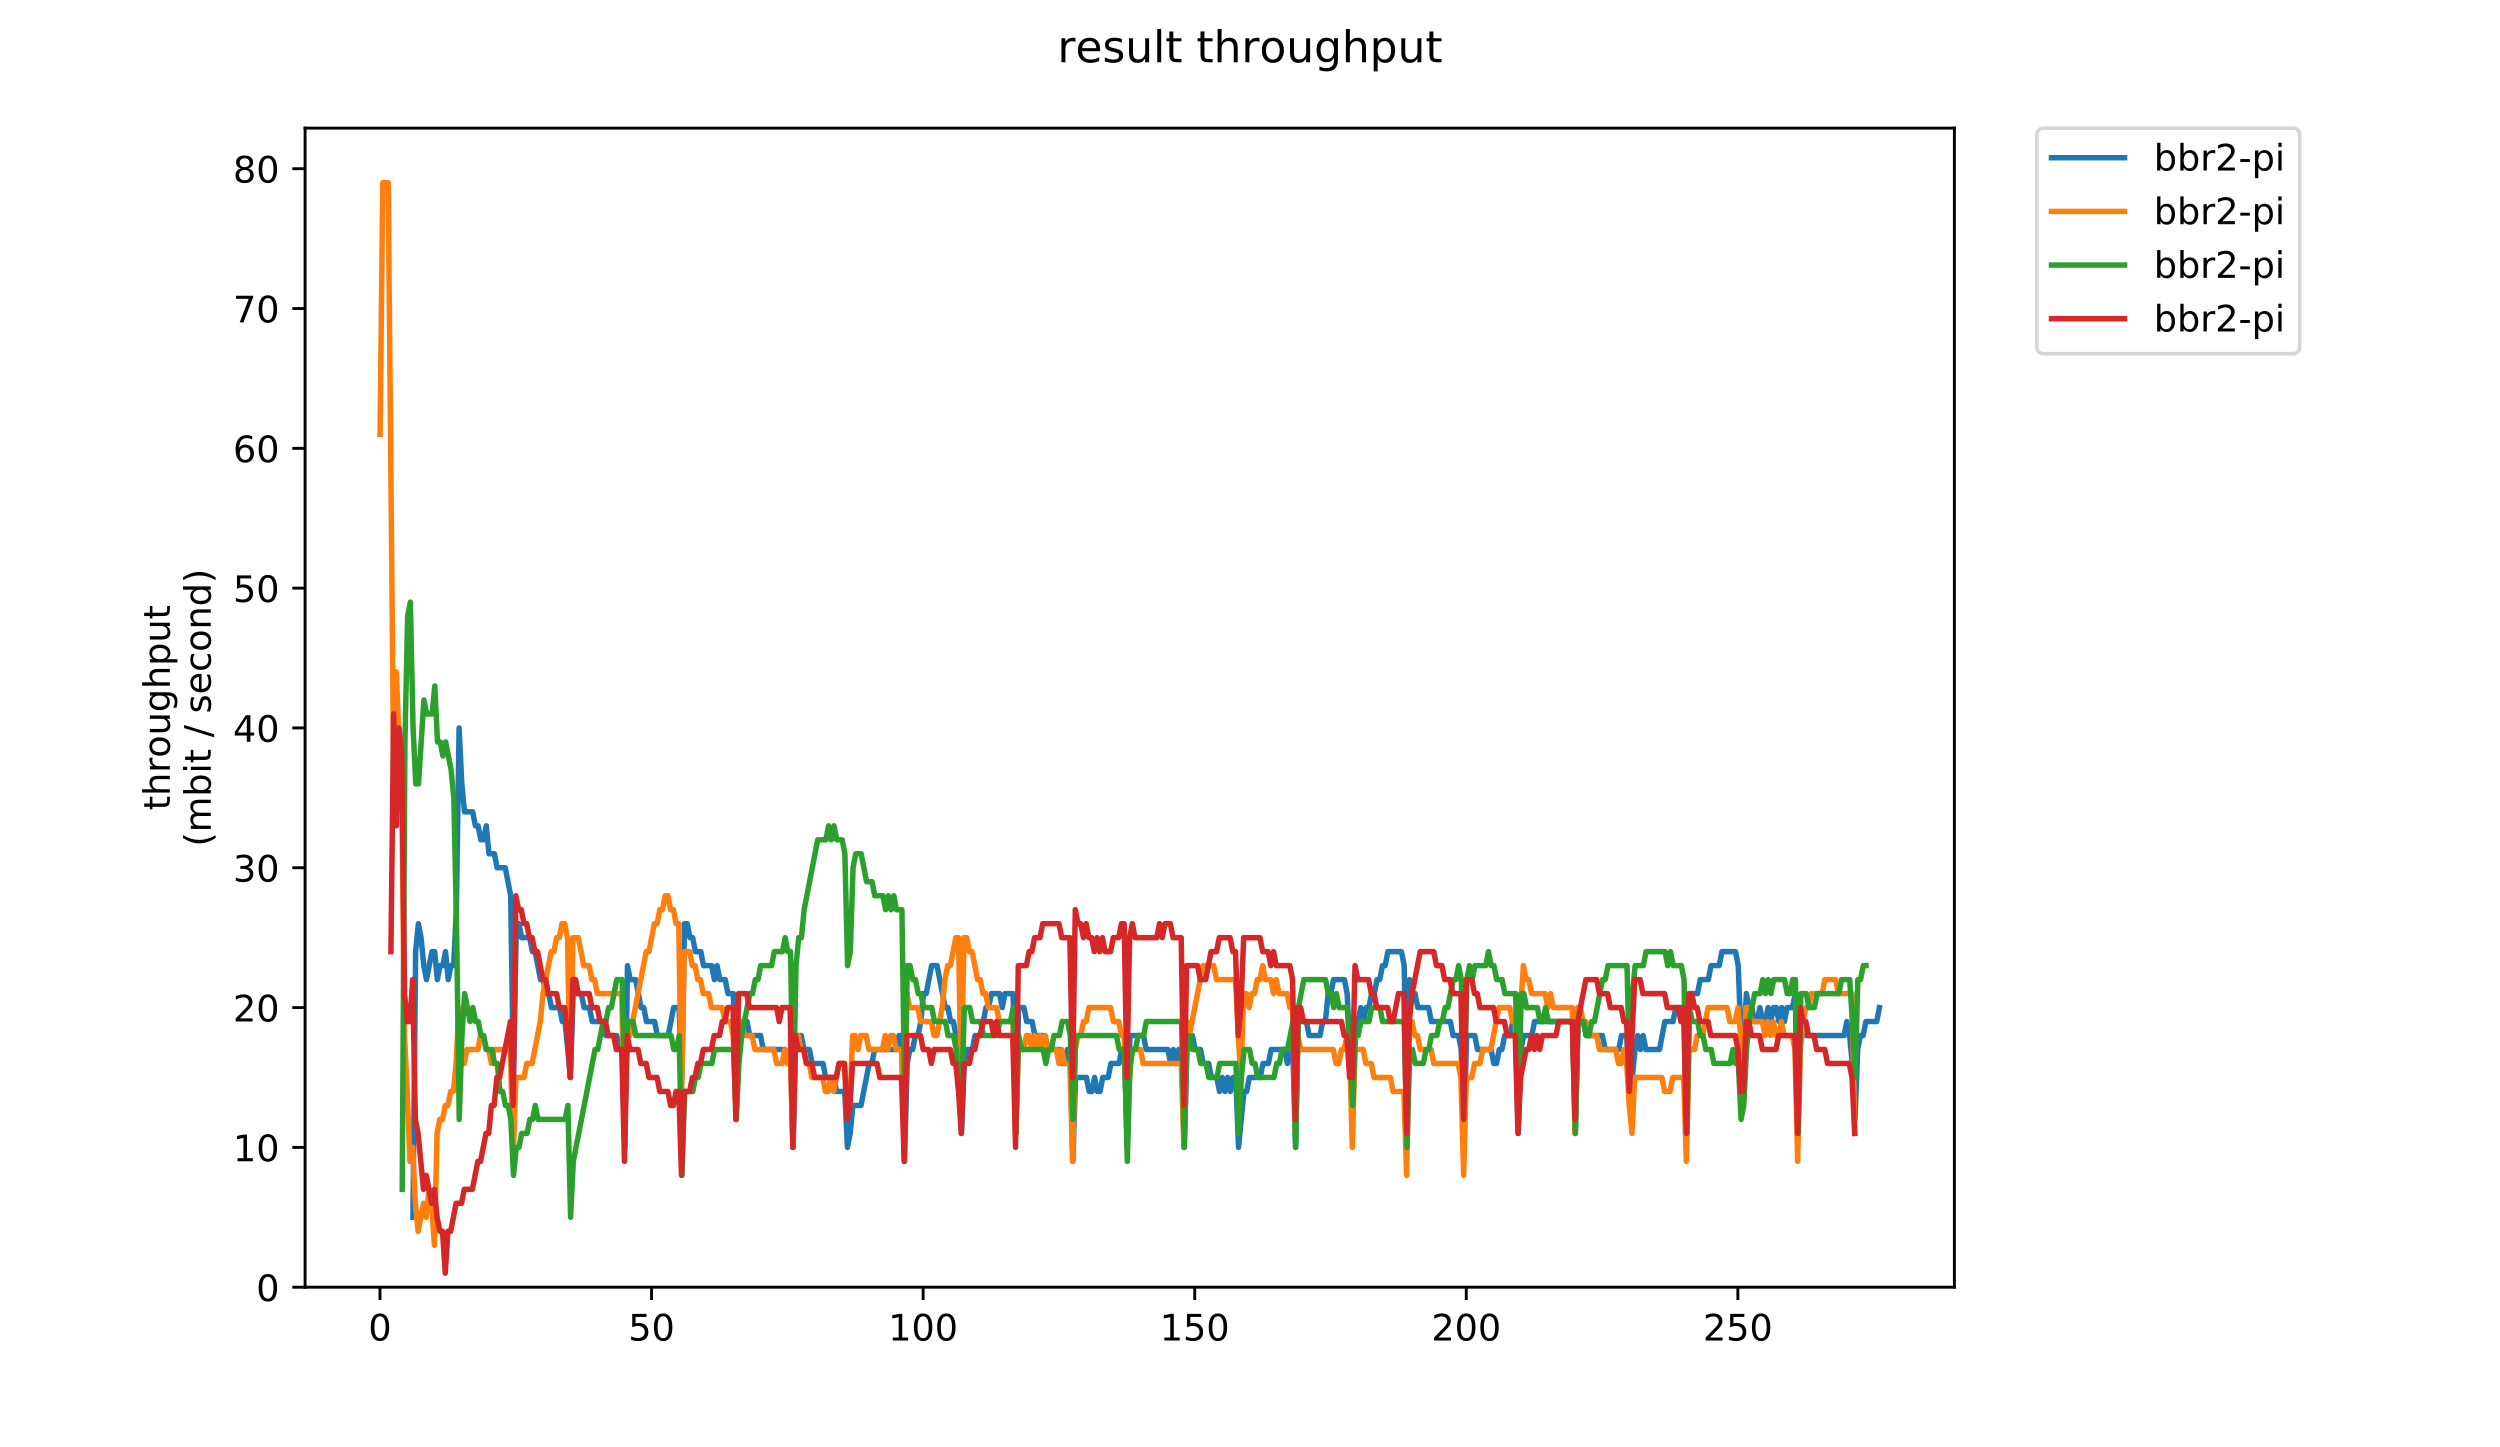 <?xml version="1.0" encoding="utf-8" standalone="no"?>
<!DOCTYPE svg PUBLIC "-//W3C//DTD SVG 1.1//EN"
  "http://www.w3.org/Graphics/SVG/1.1/DTD/svg11.dtd">
<!-- Created with matplotlib (https://matplotlib.org/) -->
<svg height="396pt" version="1.1" viewBox="0 0 684 396" width="684pt" xmlns="http://www.w3.org/2000/svg" xmlns:xlink="http://www.w3.org/1999/xlink">
 <defs>
  <style type="text/css">
*{stroke-linecap:butt;stroke-linejoin:round;}
  </style>
 </defs>
 <g id="figure_1">
  <g id="patch_1">
   <path d="M 0 396 
L 684 396 
L 684 0 
L 0 0 
z
" style="fill:#ffffff;"/>
  </g>
  <g id="axes_1">
   <g id="patch_2">
    <path d="M 83.472 352.174 
L 534.722 352.174 
L 534.722 35.062 
L 83.472 35.062 
z
" style="fill:#ffffff;"/>
   </g>
   <g id="matplotlib.axis_1">
    <g id="xtick_1">
     <g id="line2d_1">
      <defs>
       <path d="M 0 0 
L 0 3.5 
" id="m011875a8f8" style="stroke:#000000;stroke-width:0.8;"/>
      </defs>
      <g>
       <use style="stroke:#000000;stroke-width:0.8;" x="103.963" xlink:href="#m011875a8f8" y="352.174"/>
      </g>
     </g>
     <g id="text_1">
      <!-- 0 -->
      <defs>
       <path d="M 31.781 66.406 
Q 24.172 66.406 20.328 58.906 
Q 16.5 51.422 16.5 36.375 
Q 16.5 21.391 20.328 13.891 
Q 24.172 6.391 31.781 6.391 
Q 39.453 6.391 43.281 13.891 
Q 47.125 21.391 47.125 36.375 
Q 47.125 51.422 43.281 58.906 
Q 39.453 66.406 31.781 66.406 
z
M 31.781 74.219 
Q 44.047 74.219 50.516 64.516 
Q 56.984 54.828 56.984 36.375 
Q 56.984 17.969 50.516 8.266 
Q 44.047 -1.422 31.781 -1.422 
Q 19.531 -1.422 13.062 8.266 
Q 6.594 17.969 6.594 36.375 
Q 6.594 54.828 13.062 64.516 
Q 19.531 74.219 31.781 74.219 
z
" id="DejaVuSans-48"/>
      </defs>
      <g transform="translate(100.782 366.773)scale(0.1 -0.1)">
       <use xlink:href="#DejaVuSans-48"/>
      </g>
     </g>
    </g>
    <g id="xtick_2">
     <g id="line2d_2">
      <g>
       <use style="stroke:#000000;stroke-width:0.8;" x="178.266" xlink:href="#m011875a8f8" y="352.174"/>
      </g>
     </g>
     <g id="text_2">
      <!-- 50 -->
      <defs>
       <path d="M 10.797 72.906 
L 49.516 72.906 
L 49.516 64.594 
L 19.828 64.594 
L 19.828 46.734 
Q 21.969 47.469 24.109 47.828 
Q 26.266 48.188 28.422 48.188 
Q 40.625 48.188 47.75 41.5 
Q 54.891 34.812 54.891 23.391 
Q 54.891 11.625 47.562 5.094 
Q 40.234 -1.422 26.906 -1.422 
Q 22.312 -1.422 17.547 -0.641 
Q 12.797 0.141 7.719 1.703 
L 7.719 11.625 
Q 12.109 9.234 16.797 8.062 
Q 21.484 6.891 26.703 6.891 
Q 35.156 6.891 40.078 11.328 
Q 45.016 15.766 45.016 23.391 
Q 45.016 31 40.078 35.438 
Q 35.156 39.891 26.703 39.891 
Q 22.75 39.891 18.812 39.016 
Q 14.891 38.141 10.797 36.281 
z
" id="DejaVuSans-53"/>
      </defs>
      <g transform="translate(171.903 366.773)scale(0.1 -0.1)">
       <use xlink:href="#DejaVuSans-53"/>
       <use x="63.623" xlink:href="#DejaVuSans-48"/>
      </g>
     </g>
    </g>
    <g id="xtick_3">
     <g id="line2d_3">
      <g>
       <use style="stroke:#000000;stroke-width:0.8;" x="252.569" xlink:href="#m011875a8f8" y="352.174"/>
      </g>
     </g>
     <g id="text_3">
      <!-- 100 -->
      <defs>
       <path d="M 12.406 8.297 
L 28.516 8.297 
L 28.516 63.922 
L 10.984 60.406 
L 10.984 69.391 
L 28.422 72.906 
L 38.281 72.906 
L 38.281 8.297 
L 54.391 8.297 
L 54.391 0 
L 12.406 0 
z
" id="DejaVuSans-49"/>
      </defs>
      <g transform="translate(243.025 366.773)scale(0.1 -0.1)">
       <use xlink:href="#DejaVuSans-49"/>
       <use x="63.623" xlink:href="#DejaVuSans-48"/>
       <use x="127.246" xlink:href="#DejaVuSans-48"/>
      </g>
     </g>
    </g>
    <g id="xtick_4">
     <g id="line2d_4">
      <g>
       <use style="stroke:#000000;stroke-width:0.8;" x="326.871" xlink:href="#m011875a8f8" y="352.174"/>
      </g>
     </g>
     <g id="text_4">
      <!-- 150 -->
      <g transform="translate(317.328 366.773)scale(0.1 -0.1)">
       <use xlink:href="#DejaVuSans-49"/>
       <use x="63.623" xlink:href="#DejaVuSans-53"/>
       <use x="127.246" xlink:href="#DejaVuSans-48"/>
      </g>
     </g>
    </g>
    <g id="xtick_5">
     <g id="line2d_5">
      <g>
       <use style="stroke:#000000;stroke-width:0.8;" x="401.174" xlink:href="#m011875a8f8" y="352.174"/>
      </g>
     </g>
     <g id="text_5">
      <!-- 200 -->
      <defs>
       <path d="M 19.188 8.297 
L 53.609 8.297 
L 53.609 0 
L 7.328 0 
L 7.328 8.297 
Q 12.938 14.109 22.625 23.891 
Q 32.328 33.688 34.812 36.531 
Q 39.547 41.844 41.422 45.531 
Q 43.312 49.219 43.312 52.781 
Q 43.312 58.594 39.234 62.25 
Q 35.156 65.922 28.609 65.922 
Q 23.969 65.922 18.812 64.312 
Q 13.672 62.703 7.812 59.422 
L 7.812 69.391 
Q 13.766 71.781 18.938 73 
Q 24.125 74.219 28.422 74.219 
Q 39.75 74.219 46.484 68.547 
Q 53.219 62.891 53.219 53.422 
Q 53.219 48.922 51.531 44.891 
Q 49.859 40.875 45.406 35.406 
Q 44.188 33.984 37.641 27.219 
Q 31.109 20.453 19.188 8.297 
z
" id="DejaVuSans-50"/>
      </defs>
      <g transform="translate(391.63 366.773)scale(0.1 -0.1)">
       <use xlink:href="#DejaVuSans-50"/>
       <use x="63.623" xlink:href="#DejaVuSans-48"/>
       <use x="127.246" xlink:href="#DejaVuSans-48"/>
      </g>
     </g>
    </g>
    <g id="xtick_6">
     <g id="line2d_6">
      <g>
       <use style="stroke:#000000;stroke-width:0.8;" x="475.477" xlink:href="#m011875a8f8" y="352.174"/>
      </g>
     </g>
     <g id="text_6">
      <!-- 250 -->
      <g transform="translate(465.933 366.773)scale(0.1 -0.1)">
       <use xlink:href="#DejaVuSans-50"/>
       <use x="63.623" xlink:href="#DejaVuSans-53"/>
       <use x="127.246" xlink:href="#DejaVuSans-48"/>
      </g>
     </g>
    </g>
   </g>
   <g id="matplotlib.axis_2">
    <g id="ytick_1">
     <g id="line2d_7">
      <defs>
       <path d="M 0 0 
L -3.5 0 
" id="m133f4f9992" style="stroke:#000000;stroke-width:0.8;"/>
      </defs>
      <g>
       <use style="stroke:#000000;stroke-width:0.8;" x="83.472" xlink:href="#m133f4f9992" y="352.174"/>
      </g>
     </g>
     <g id="text_7">
      <!-- 0 -->
      <g transform="translate(70.11 355.973)scale(0.1 -0.1)">
       <use xlink:href="#DejaVuSans-48"/>
      </g>
     </g>
    </g>
    <g id="ytick_2">
     <g id="line2d_8">
      <g>
       <use style="stroke:#000000;stroke-width:0.8;" x="83.472" xlink:href="#m133f4f9992" y="313.922"/>
      </g>
     </g>
     <g id="text_8">
      <!-- 10 -->
      <g transform="translate(63.747 317.721)scale(0.1 -0.1)">
       <use xlink:href="#DejaVuSans-49"/>
       <use x="63.623" xlink:href="#DejaVuSans-48"/>
      </g>
     </g>
    </g>
    <g id="ytick_3">
     <g id="line2d_9">
      <g>
       <use style="stroke:#000000;stroke-width:0.8;" x="83.472" xlink:href="#m133f4f9992" y="275.67"/>
      </g>
     </g>
     <g id="text_9">
      <!-- 20 -->
      <g transform="translate(63.747 279.469)scale(0.1 -0.1)">
       <use xlink:href="#DejaVuSans-50"/>
       <use x="63.623" xlink:href="#DejaVuSans-48"/>
      </g>
     </g>
    </g>
    <g id="ytick_4">
     <g id="line2d_10">
      <g>
       <use style="stroke:#000000;stroke-width:0.8;" x="83.472" xlink:href="#m133f4f9992" y="237.417"/>
      </g>
     </g>
     <g id="text_10">
      <!-- 30 -->
      <defs>
       <path d="M 40.578 39.312 
Q 47.656 37.797 51.625 33 
Q 55.609 28.219 55.609 21.188 
Q 55.609 10.406 48.188 4.484 
Q 40.766 -1.422 27.094 -1.422 
Q 22.516 -1.422 17.656 -0.516 
Q 12.797 0.391 7.625 2.203 
L 7.625 11.719 
Q 11.719 9.328 16.594 8.109 
Q 21.484 6.891 26.812 6.891 
Q 36.078 6.891 40.938 10.547 
Q 45.797 14.203 45.797 21.188 
Q 45.797 27.641 41.281 31.266 
Q 36.766 34.906 28.719 34.906 
L 20.219 34.906 
L 20.219 43.016 
L 29.109 43.016 
Q 36.375 43.016 40.234 45.922 
Q 44.094 48.828 44.094 54.297 
Q 44.094 59.906 40.109 62.906 
Q 36.141 65.922 28.719 65.922 
Q 24.656 65.922 20.016 65.031 
Q 15.375 64.156 9.812 62.312 
L 9.812 71.094 
Q 15.438 72.656 20.344 73.438 
Q 25.25 74.219 29.594 74.219 
Q 40.828 74.219 47.359 69.109 
Q 53.906 64.016 53.906 55.328 
Q 53.906 49.266 50.438 45.094 
Q 46.969 40.922 40.578 39.312 
z
" id="DejaVuSans-51"/>
      </defs>
      <g transform="translate(63.747 241.216)scale(0.1 -0.1)">
       <use xlink:href="#DejaVuSans-51"/>
       <use x="63.623" xlink:href="#DejaVuSans-48"/>
      </g>
     </g>
    </g>
    <g id="ytick_5">
     <g id="line2d_11">
      <g>
       <use style="stroke:#000000;stroke-width:0.8;" x="83.472" xlink:href="#m133f4f9992" y="199.165"/>
      </g>
     </g>
     <g id="text_11">
      <!-- 40 -->
      <defs>
       <path d="M 37.797 64.312 
L 12.891 25.391 
L 37.797 25.391 
z
M 35.203 72.906 
L 47.609 72.906 
L 47.609 25.391 
L 58.016 25.391 
L 58.016 17.188 
L 47.609 17.188 
L 47.609 0 
L 37.797 0 
L 37.797 17.188 
L 4.891 17.188 
L 4.891 26.703 
z
" id="DejaVuSans-52"/>
      </defs>
      <g transform="translate(63.747 202.964)scale(0.1 -0.1)">
       <use xlink:href="#DejaVuSans-52"/>
       <use x="63.623" xlink:href="#DejaVuSans-48"/>
      </g>
     </g>
    </g>
    <g id="ytick_6">
     <g id="line2d_12">
      <g>
       <use style="stroke:#000000;stroke-width:0.8;" x="83.472" xlink:href="#m133f4f9992" y="160.913"/>
      </g>
     </g>
     <g id="text_12">
      <!-- 50 -->
      <g transform="translate(63.747 164.712)scale(0.1 -0.1)">
       <use xlink:href="#DejaVuSans-53"/>
       <use x="63.623" xlink:href="#DejaVuSans-48"/>
      </g>
     </g>
    </g>
    <g id="ytick_7">
     <g id="line2d_13">
      <g>
       <use style="stroke:#000000;stroke-width:0.8;" x="83.472" xlink:href="#m133f4f9992" y="122.66"/>
      </g>
     </g>
     <g id="text_13">
      <!-- 60 -->
      <defs>
       <path d="M 33.016 40.375 
Q 26.375 40.375 22.484 35.828 
Q 18.609 31.297 18.609 23.391 
Q 18.609 15.531 22.484 10.953 
Q 26.375 6.391 33.016 6.391 
Q 39.656 6.391 43.531 10.953 
Q 47.406 15.531 47.406 23.391 
Q 47.406 31.297 43.531 35.828 
Q 39.656 40.375 33.016 40.375 
z
M 52.594 71.297 
L 52.594 62.312 
Q 48.875 64.062 45.094 64.984 
Q 41.312 65.922 37.594 65.922 
Q 27.828 65.922 22.672 59.328 
Q 17.531 52.734 16.797 39.406 
Q 19.672 43.656 24.016 45.922 
Q 28.375 48.188 33.594 48.188 
Q 44.578 48.188 50.953 41.516 
Q 57.328 34.859 57.328 23.391 
Q 57.328 12.156 50.688 5.359 
Q 44.047 -1.422 33.016 -1.422 
Q 20.359 -1.422 13.672 8.266 
Q 6.984 17.969 6.984 36.375 
Q 6.984 53.656 15.188 63.938 
Q 23.391 74.219 37.203 74.219 
Q 40.922 74.219 44.703 73.484 
Q 48.484 72.75 52.594 71.297 
z
" id="DejaVuSans-54"/>
      </defs>
      <g transform="translate(63.747 126.46)scale(0.1 -0.1)">
       <use xlink:href="#DejaVuSans-54"/>
       <use x="63.623" xlink:href="#DejaVuSans-48"/>
      </g>
     </g>
    </g>
    <g id="ytick_8">
     <g id="line2d_14">
      <g>
       <use style="stroke:#000000;stroke-width:0.8;" x="83.472" xlink:href="#m133f4f9992" y="84.408"/>
      </g>
     </g>
     <g id="text_14">
      <!-- 70 -->
      <defs>
       <path d="M 8.203 72.906 
L 55.078 72.906 
L 55.078 68.703 
L 28.609 0 
L 18.312 0 
L 43.219 64.594 
L 8.203 64.594 
z
" id="DejaVuSans-55"/>
      </defs>
      <g transform="translate(63.747 88.207)scale(0.1 -0.1)">
       <use xlink:href="#DejaVuSans-55"/>
       <use x="63.623" xlink:href="#DejaVuSans-48"/>
      </g>
     </g>
    </g>
    <g id="ytick_9">
     <g id="line2d_15">
      <g>
       <use style="stroke:#000000;stroke-width:0.8;" x="83.472" xlink:href="#m133f4f9992" y="46.156"/>
      </g>
     </g>
     <g id="text_15">
      <!-- 80 -->
      <defs>
       <path d="M 31.781 34.625 
Q 24.75 34.625 20.719 30.859 
Q 16.703 27.094 16.703 20.516 
Q 16.703 13.922 20.719 10.156 
Q 24.75 6.391 31.781 6.391 
Q 38.812 6.391 42.859 10.172 
Q 46.922 13.969 46.922 20.516 
Q 46.922 27.094 42.891 30.859 
Q 38.875 34.625 31.781 34.625 
z
M 21.922 38.812 
Q 15.578 40.375 12.031 44.719 
Q 8.5 49.078 8.5 55.328 
Q 8.5 64.062 14.719 69.141 
Q 20.953 74.219 31.781 74.219 
Q 42.672 74.219 48.875 69.141 
Q 55.078 64.062 55.078 55.328 
Q 55.078 49.078 51.531 44.719 
Q 48 40.375 41.703 38.812 
Q 48.828 37.156 52.797 32.312 
Q 56.781 27.484 56.781 20.516 
Q 56.781 9.906 50.312 4.234 
Q 43.844 -1.422 31.781 -1.422 
Q 19.734 -1.422 13.25 4.234 
Q 6.781 9.906 6.781 20.516 
Q 6.781 27.484 10.781 32.312 
Q 14.797 37.156 21.922 38.812 
z
M 18.312 54.391 
Q 18.312 48.734 21.844 45.562 
Q 25.391 42.391 31.781 42.391 
Q 38.141 42.391 41.719 45.562 
Q 45.312 48.734 45.312 54.391 
Q 45.312 60.062 41.719 63.234 
Q 38.141 66.406 31.781 66.406 
Q 25.391 66.406 21.844 63.234 
Q 18.312 60.062 18.312 54.391 
z
" id="DejaVuSans-56"/>
      </defs>
      <g transform="translate(63.747 49.955)scale(0.1 -0.1)">
       <use xlink:href="#DejaVuSans-56"/>
       <use x="63.623" xlink:href="#DejaVuSans-48"/>
      </g>
     </g>
    </g>
    <g id="text_16">
     <!-- throughput -->
     <defs>
      <path d="M 18.312 70.219 
L 18.312 54.688 
L 36.812 54.688 
L 36.812 47.703 
L 18.312 47.703 
L 18.312 18.016 
Q 18.312 11.328 20.141 9.422 
Q 21.969 7.516 27.594 7.516 
L 36.812 7.516 
L 36.812 0 
L 27.594 0 
Q 17.188 0 13.234 3.875 
Q 9.281 7.766 9.281 18.016 
L 9.281 47.703 
L 2.688 47.703 
L 2.688 54.688 
L 9.281 54.688 
L 9.281 70.219 
z
" id="DejaVuSans-116"/>
      <path d="M 54.891 33.016 
L 54.891 0 
L 45.906 0 
L 45.906 32.719 
Q 45.906 40.484 42.875 44.328 
Q 39.844 48.188 33.797 48.188 
Q 26.516 48.188 22.312 43.547 
Q 18.109 38.922 18.109 30.906 
L 18.109 0 
L 9.078 0 
L 9.078 75.984 
L 18.109 75.984 
L 18.109 46.188 
Q 21.344 51.125 25.703 53.562 
Q 30.078 56 35.797 56 
Q 45.219 56 50.047 50.172 
Q 54.891 44.344 54.891 33.016 
z
" id="DejaVuSans-104"/>
      <path d="M 41.109 46.297 
Q 39.594 47.172 37.812 47.578 
Q 36.031 48 33.891 48 
Q 26.266 48 22.188 43.047 
Q 18.109 38.094 18.109 28.812 
L 18.109 0 
L 9.078 0 
L 9.078 54.688 
L 18.109 54.688 
L 18.109 46.188 
Q 20.953 51.172 25.484 53.578 
Q 30.031 56 36.531 56 
Q 37.453 56 38.578 55.875 
Q 39.703 55.766 41.062 55.516 
z
" id="DejaVuSans-114"/>
      <path d="M 30.609 48.391 
Q 23.391 48.391 19.188 42.75 
Q 14.984 37.109 14.984 27.297 
Q 14.984 17.484 19.156 11.844 
Q 23.344 6.203 30.609 6.203 
Q 37.797 6.203 41.984 11.859 
Q 46.188 17.531 46.188 27.297 
Q 46.188 37.016 41.984 42.703 
Q 37.797 48.391 30.609 48.391 
z
M 30.609 56 
Q 42.328 56 49.016 48.375 
Q 55.719 40.766 55.719 27.297 
Q 55.719 13.875 49.016 6.219 
Q 42.328 -1.422 30.609 -1.422 
Q 18.844 -1.422 12.172 6.219 
Q 5.516 13.875 5.516 27.297 
Q 5.516 40.766 12.172 48.375 
Q 18.844 56 30.609 56 
z
" id="DejaVuSans-111"/>
      <path d="M 8.5 21.578 
L 8.5 54.688 
L 17.484 54.688 
L 17.484 21.922 
Q 17.484 14.156 20.5 10.266 
Q 23.531 6.391 29.594 6.391 
Q 36.859 6.391 41.078 11.031 
Q 45.312 15.672 45.312 23.688 
L 45.312 54.688 
L 54.297 54.688 
L 54.297 0 
L 45.312 0 
L 45.312 8.406 
Q 42.047 3.422 37.719 1 
Q 33.406 -1.422 27.688 -1.422 
Q 18.266 -1.422 13.375 4.438 
Q 8.5 10.297 8.5 21.578 
z
M 31.109 56 
z
" id="DejaVuSans-117"/>
      <path d="M 45.406 27.984 
Q 45.406 37.75 41.375 43.109 
Q 37.359 48.484 30.078 48.484 
Q 22.859 48.484 18.828 43.109 
Q 14.797 37.75 14.797 27.984 
Q 14.797 18.266 18.828 12.891 
Q 22.859 7.516 30.078 7.516 
Q 37.359 7.516 41.375 12.891 
Q 45.406 18.266 45.406 27.984 
z
M 54.391 6.781 
Q 54.391 -7.172 48.188 -13.984 
Q 42 -20.797 29.203 -20.797 
Q 24.469 -20.797 20.266 -20.094 
Q 16.062 -19.391 12.109 -17.922 
L 12.109 -9.188 
Q 16.062 -11.328 19.922 -12.344 
Q 23.781 -13.375 27.781 -13.375 
Q 36.625 -13.375 41.016 -8.766 
Q 45.406 -4.156 45.406 5.172 
L 45.406 9.625 
Q 42.625 4.781 38.281 2.391 
Q 33.938 0 27.875 0 
Q 17.828 0 11.672 7.656 
Q 5.516 15.328 5.516 27.984 
Q 5.516 40.672 11.672 48.328 
Q 17.828 56 27.875 56 
Q 33.938 56 38.281 53.609 
Q 42.625 51.219 45.406 46.391 
L 45.406 54.688 
L 54.391 54.688 
z
" id="DejaVuSans-103"/>
      <path d="M 18.109 8.203 
L 18.109 -20.797 
L 9.078 -20.797 
L 9.078 54.688 
L 18.109 54.688 
L 18.109 46.391 
Q 20.953 51.266 25.266 53.625 
Q 29.594 56 35.594 56 
Q 45.562 56 51.781 48.094 
Q 58.016 40.188 58.016 27.297 
Q 58.016 14.406 51.781 6.484 
Q 45.562 -1.422 35.594 -1.422 
Q 29.594 -1.422 25.266 0.953 
Q 20.953 3.328 18.109 8.203 
z
M 48.688 27.297 
Q 48.688 37.203 44.609 42.844 
Q 40.531 48.484 33.406 48.484 
Q 26.266 48.484 22.188 42.844 
Q 18.109 37.203 18.109 27.297 
Q 18.109 17.391 22.188 11.75 
Q 26.266 6.109 33.406 6.109 
Q 40.531 6.109 44.609 11.75 
Q 48.688 17.391 48.688 27.297 
z
" id="DejaVuSans-112"/>
     </defs>
     <g transform="translate(46.47 221.675)rotate(-90)scale(0.1 -0.1)">
      <use xlink:href="#DejaVuSans-116"/>
      <use x="39.209" xlink:href="#DejaVuSans-104"/>
      <use x="102.588" xlink:href="#DejaVuSans-114"/>
      <use x="143.67" xlink:href="#DejaVuSans-111"/>
      <use x="204.852" xlink:href="#DejaVuSans-117"/>
      <use x="268.23" xlink:href="#DejaVuSans-103"/>
      <use x="331.707" xlink:href="#DejaVuSans-104"/>
      <use x="395.086" xlink:href="#DejaVuSans-112"/>
      <use x="458.562" xlink:href="#DejaVuSans-117"/>
      <use x="521.941" xlink:href="#DejaVuSans-116"/>
     </g>
     <!-- (mbit / second) -->
     <defs>
      <path d="M 31 75.875 
Q 24.469 64.656 21.281 53.656 
Q 18.109 42.672 18.109 31.391 
Q 18.109 20.125 21.312 9.062 
Q 24.516 -2 31 -13.188 
L 23.188 -13.188 
Q 15.875 -1.703 12.234 9.375 
Q 8.594 20.453 8.594 31.391 
Q 8.594 42.281 12.203 53.312 
Q 15.828 64.359 23.188 75.875 
z
" id="DejaVuSans-40"/>
      <path d="M 52 44.188 
Q 55.375 50.25 60.062 53.125 
Q 64.75 56 71.094 56 
Q 79.641 56 84.281 50.016 
Q 88.922 44.047 88.922 33.016 
L 88.922 0 
L 79.891 0 
L 79.891 32.719 
Q 79.891 40.578 77.094 44.375 
Q 74.312 48.188 68.609 48.188 
Q 61.625 48.188 57.562 43.547 
Q 53.516 38.922 53.516 30.906 
L 53.516 0 
L 44.484 0 
L 44.484 32.719 
Q 44.484 40.625 41.703 44.406 
Q 38.922 48.188 33.109 48.188 
Q 26.219 48.188 22.156 43.531 
Q 18.109 38.875 18.109 30.906 
L 18.109 0 
L 9.078 0 
L 9.078 54.688 
L 18.109 54.688 
L 18.109 46.188 
Q 21.188 51.219 25.484 53.609 
Q 29.781 56 35.688 56 
Q 41.656 56 45.828 52.969 
Q 50 49.953 52 44.188 
z
" id="DejaVuSans-109"/>
      <path d="M 48.688 27.297 
Q 48.688 37.203 44.609 42.844 
Q 40.531 48.484 33.406 48.484 
Q 26.266 48.484 22.188 42.844 
Q 18.109 37.203 18.109 27.297 
Q 18.109 17.391 22.188 11.75 
Q 26.266 6.109 33.406 6.109 
Q 40.531 6.109 44.609 11.75 
Q 48.688 17.391 48.688 27.297 
z
M 18.109 46.391 
Q 20.953 51.266 25.266 53.625 
Q 29.594 56 35.594 56 
Q 45.562 56 51.781 48.094 
Q 58.016 40.188 58.016 27.297 
Q 58.016 14.406 51.781 6.484 
Q 45.562 -1.422 35.594 -1.422 
Q 29.594 -1.422 25.266 0.953 
Q 20.953 3.328 18.109 8.203 
L 18.109 0 
L 9.078 0 
L 9.078 75.984 
L 18.109 75.984 
z
" id="DejaVuSans-98"/>
      <path d="M 9.422 54.688 
L 18.406 54.688 
L 18.406 0 
L 9.422 0 
z
M 9.422 75.984 
L 18.406 75.984 
L 18.406 64.594 
L 9.422 64.594 
z
" id="DejaVuSans-105"/>
      <path id="DejaVuSans-32"/>
      <path d="M 25.391 72.906 
L 33.688 72.906 
L 8.297 -9.281 
L 0 -9.281 
z
" id="DejaVuSans-47"/>
      <path d="M 44.281 53.078 
L 44.281 44.578 
Q 40.484 46.531 36.375 47.5 
Q 32.281 48.484 27.875 48.484 
Q 21.188 48.484 17.844 46.438 
Q 14.5 44.391 14.5 40.281 
Q 14.5 37.156 16.891 35.375 
Q 19.281 33.594 26.516 31.984 
L 29.594 31.297 
Q 39.156 29.25 43.188 25.516 
Q 47.219 21.781 47.219 15.094 
Q 47.219 7.469 41.188 3.016 
Q 35.156 -1.422 24.609 -1.422 
Q 20.219 -1.422 15.453 -0.562 
Q 10.688 0.297 5.422 2 
L 5.422 11.281 
Q 10.406 8.688 15.234 7.391 
Q 20.062 6.109 24.812 6.109 
Q 31.156 6.109 34.562 8.281 
Q 37.984 10.453 37.984 14.406 
Q 37.984 18.062 35.516 20.016 
Q 33.062 21.969 24.703 23.781 
L 21.578 24.516 
Q 13.234 26.266 9.516 29.906 
Q 5.812 33.547 5.812 39.891 
Q 5.812 47.609 11.281 51.797 
Q 16.75 56 26.812 56 
Q 31.781 56 36.172 55.266 
Q 40.578 54.547 44.281 53.078 
z
" id="DejaVuSans-115"/>
      <path d="M 56.203 29.594 
L 56.203 25.203 
L 14.891 25.203 
Q 15.484 15.922 20.484 11.062 
Q 25.484 6.203 34.422 6.203 
Q 39.594 6.203 44.453 7.469 
Q 49.312 8.734 54.109 11.281 
L 54.109 2.781 
Q 49.266 0.734 44.188 -0.344 
Q 39.109 -1.422 33.891 -1.422 
Q 20.797 -1.422 13.156 6.188 
Q 5.516 13.812 5.516 26.812 
Q 5.516 40.234 12.766 48.109 
Q 20.016 56 32.328 56 
Q 43.359 56 49.781 48.891 
Q 56.203 41.797 56.203 29.594 
z
M 47.219 32.234 
Q 47.125 39.594 43.094 43.984 
Q 39.062 48.391 32.422 48.391 
Q 24.906 48.391 20.391 44.141 
Q 15.875 39.891 15.188 32.172 
z
" id="DejaVuSans-101"/>
      <path d="M 48.781 52.594 
L 48.781 44.188 
Q 44.969 46.297 41.141 47.344 
Q 37.312 48.391 33.406 48.391 
Q 24.656 48.391 19.812 42.844 
Q 14.984 37.312 14.984 27.297 
Q 14.984 17.281 19.812 11.734 
Q 24.656 6.203 33.406 6.203 
Q 37.312 6.203 41.141 7.25 
Q 44.969 8.297 48.781 10.406 
L 48.781 2.094 
Q 45.016 0.344 40.984 -0.531 
Q 36.969 -1.422 32.422 -1.422 
Q 20.062 -1.422 12.781 6.344 
Q 5.516 14.109 5.516 27.297 
Q 5.516 40.672 12.859 48.328 
Q 20.219 56 33.016 56 
Q 37.156 56 41.109 55.141 
Q 45.062 54.297 48.781 52.594 
z
" id="DejaVuSans-99"/>
      <path d="M 54.891 33.016 
L 54.891 0 
L 45.906 0 
L 45.906 32.719 
Q 45.906 40.484 42.875 44.328 
Q 39.844 48.188 33.797 48.188 
Q 26.516 48.188 22.312 43.547 
Q 18.109 38.922 18.109 30.906 
L 18.109 0 
L 9.078 0 
L 9.078 54.688 
L 18.109 54.688 
L 18.109 46.188 
Q 21.344 51.125 25.703 53.562 
Q 30.078 56 35.797 56 
Q 45.219 56 50.047 50.172 
Q 54.891 44.344 54.891 33.016 
z
" id="DejaVuSans-110"/>
      <path d="M 45.406 46.391 
L 45.406 75.984 
L 54.391 75.984 
L 54.391 0 
L 45.406 0 
L 45.406 8.203 
Q 42.578 3.328 38.25 0.953 
Q 33.938 -1.422 27.875 -1.422 
Q 17.969 -1.422 11.734 6.484 
Q 5.516 14.406 5.516 27.297 
Q 5.516 40.188 11.734 48.094 
Q 17.969 56 27.875 56 
Q 33.938 56 38.25 53.625 
Q 42.578 51.266 45.406 46.391 
z
M 14.797 27.297 
Q 14.797 17.391 18.875 11.75 
Q 22.953 6.109 30.078 6.109 
Q 37.203 6.109 41.297 11.75 
Q 45.406 17.391 45.406 27.297 
Q 45.406 37.203 41.297 42.844 
Q 37.203 48.484 30.078 48.484 
Q 22.953 48.484 18.875 42.844 
Q 14.797 37.203 14.797 27.297 
z
" id="DejaVuSans-100"/>
      <path d="M 8.016 75.875 
L 15.828 75.875 
Q 23.141 64.359 26.781 53.312 
Q 30.422 42.281 30.422 31.391 
Q 30.422 20.453 26.781 9.375 
Q 23.141 -1.703 15.828 -13.188 
L 8.016 -13.188 
Q 14.5 -2 17.703 9.062 
Q 20.906 20.125 20.906 31.391 
Q 20.906 42.672 17.703 53.656 
Q 14.5 64.656 8.016 75.875 
z
" id="DejaVuSans-41"/>
     </defs>
     <g transform="translate(57.668 231.609)rotate(-90)scale(0.1 -0.1)">
      <use xlink:href="#DejaVuSans-40"/>
      <use x="39.014" xlink:href="#DejaVuSans-109"/>
      <use x="136.426" xlink:href="#DejaVuSans-98"/>
      <use x="199.902" xlink:href="#DejaVuSans-105"/>
      <use x="227.686" xlink:href="#DejaVuSans-116"/>
      <use x="266.895" xlink:href="#DejaVuSans-32"/>
      <use x="298.682" xlink:href="#DejaVuSans-47"/>
      <use x="332.373" xlink:href="#DejaVuSans-32"/>
      <use x="364.16" xlink:href="#DejaVuSans-115"/>
      <use x="416.26" xlink:href="#DejaVuSans-101"/>
      <use x="477.783" xlink:href="#DejaVuSans-99"/>
      <use x="532.764" xlink:href="#DejaVuSans-111"/>
      <use x="593.945" xlink:href="#DejaVuSans-110"/>
      <use x="657.324" xlink:href="#DejaVuSans-100"/>
      <use x="720.801" xlink:href="#DejaVuSans-41"/>
     </g>
    </g>
   </g>
   <g id="line2d_16">
    <path clip-path="url(#p256f2445bf)" d="M 112.976 333.048 
L 113.719 260.369 
L 114.462 252.718 
L 115.205 256.543 
L 115.948 264.194 
L 116.691 268.019 
L 118.177 260.369 
L 118.92 260.369 
L 119.663 268.019 
L 120.406 264.194 
L 121.149 264.194 
L 121.892 260.369 
L 122.635 268.019 
L 123.378 264.194 
L 124.121 264.194 
L 124.864 248.893 
L 125.607 199.165 
L 126.35 214.466 
L 127.093 222.116 
L 129.322 222.116 
L 130.065 225.942 
L 130.809 225.942 
L 131.552 229.767 
L 132.295 229.767 
L 133.038 225.942 
L 133.781 233.592 
L 135.267 233.592 
L 136.01 237.417 
L 138.239 237.417 
L 139.725 245.068 
L 140.468 294.796 
L 141.211 256.543 
L 141.954 252.718 
L 142.697 256.543 
L 144.926 256.543 
L 145.669 260.369 
L 146.412 260.369 
L 147.898 268.019 
L 148.641 268.019 
L 149.384 271.844 
L 150.127 271.844 
L 150.87 275.67 
L 153.099 275.67 
L 153.842 279.495 
L 154.585 279.495 
L 156.071 294.796 
L 156.814 271.844 
L 159.044 271.844 
L 159.787 275.67 
L 161.273 275.67 
L 162.016 279.495 
L 164.988 279.495 
L 165.731 283.32 
L 168.703 283.32 
L 169.446 287.145 
L 170.189 287.145 
L 170.932 313.922 
L 171.675 264.194 
L 172.418 268.019 
L 173.904 268.019 
L 175.39 275.67 
L 176.133 275.67 
L 176.876 279.495 
L 179.105 279.495 
L 179.848 283.32 
L 182.82 283.32 
L 184.307 275.67 
L 185.793 275.67 
L 186.536 294.796 
L 187.279 252.718 
L 188.022 252.718 
L 188.765 256.543 
L 189.508 256.543 
L 190.251 260.369 
L 191.737 260.369 
L 192.48 264.194 
L 194.709 264.194 
L 195.452 268.019 
L 196.195 264.194 
L 196.938 268.019 
L 198.424 268.019 
L 199.167 271.844 
L 200.653 271.844 
L 201.396 306.271 
L 202.139 279.495 
L 204.368 279.495 
L 205.111 283.32 
L 208.083 283.32 
L 208.826 287.145 
L 214.771 287.145 
L 215.514 290.97 
L 216.257 287.145 
L 217 313.922 
L 217.743 283.32 
L 219.229 283.32 
L 219.972 287.145 
L 221.458 287.145 
L 222.201 290.97 
L 225.173 290.97 
L 225.916 294.796 
L 228.145 294.796 
L 228.888 298.621 
L 231.117 298.621 
L 231.86 313.922 
L 232.603 310.097 
L 233.346 302.446 
L 235.575 302.446 
L 237.805 290.97 
L 238.548 290.97 
L 239.291 287.145 
L 245.235 287.145 
L 245.978 283.32 
L 246.721 283.32 
L 247.464 317.747 
L 248.207 290.97 
L 248.95 287.145 
L 249.693 287.145 
L 250.436 283.32 
L 251.179 283.32 
L 251.922 279.495 
L 252.665 271.844 
L 253.408 271.844 
L 254.894 264.194 
L 256.38 264.194 
L 258.609 275.67 
L 259.352 275.67 
L 260.095 279.495 
L 260.838 279.495 
L 261.581 283.32 
L 262.324 290.97 
L 263.067 310.097 
L 263.811 290.97 
L 264.554 287.145 
L 266.04 287.145 
L 266.783 283.32 
L 268.269 283.32 
L 269.755 275.67 
L 270.498 275.67 
L 271.241 271.844 
L 273.47 271.844 
L 274.213 275.67 
L 274.956 271.844 
L 277.185 271.844 
L 277.928 310.097 
L 278.671 275.67 
L 280.157 275.67 
L 280.9 279.495 
L 282.386 279.495 
L 283.129 283.32 
L 285.358 283.32 
L 286.101 287.145 
L 289.817 287.145 
L 290.56 290.97 
L 291.303 290.97 
L 292.046 287.145 
L 292.789 287.145 
L 293.532 317.747 
L 294.275 294.796 
L 297.247 294.796 
L 297.99 298.621 
L 298.733 298.621 
L 299.476 294.796 
L 300.219 298.621 
L 300.962 298.621 
L 301.705 294.796 
L 303.191 294.796 
L 303.934 290.97 
L 306.163 290.97 
L 306.906 287.145 
L 307.649 287.145 
L 308.392 313.922 
L 309.135 283.32 
L 312.85 283.32 
L 313.593 287.145 
L 319.538 287.145 
L 320.281 290.97 
L 321.024 287.145 
L 321.767 290.97 
L 322.51 287.145 
L 323.253 287.145 
L 323.996 313.922 
L 324.739 287.145 
L 325.482 283.32 
L 326.225 283.32 
L 326.968 287.145 
L 328.454 287.145 
L 329.197 290.97 
L 330.683 290.97 
L 331.426 294.796 
L 332.912 294.796 
L 333.655 298.621 
L 334.398 294.796 
L 335.141 298.621 
L 335.884 294.796 
L 336.627 298.621 
L 337.37 294.796 
L 338.113 294.796 
L 338.856 313.922 
L 340.342 298.621 
L 341.085 298.621 
L 341.828 294.796 
L 344.801 294.796 
L 345.544 290.97 
L 347.03 290.97 
L 347.773 287.145 
L 351.488 287.145 
L 352.231 290.97 
L 352.974 287.145 
L 353.717 287.145 
L 354.46 313.922 
L 355.203 275.67 
L 355.946 279.495 
L 357.432 279.495 
L 358.175 283.32 
L 361.147 283.32 
L 361.89 279.495 
L 362.633 279.495 
L 363.376 271.844 
L 364.119 271.844 
L 364.862 268.019 
L 367.834 268.019 
L 368.577 271.844 
L 370.064 302.446 
L 370.807 279.495 
L 371.55 279.495 
L 372.293 275.67 
L 373.036 279.495 
L 373.779 275.67 
L 374.522 275.67 
L 375.265 271.844 
L 376.008 271.844 
L 376.751 268.019 
L 377.494 268.019 
L 378.237 264.194 
L 378.98 264.194 
L 379.723 260.369 
L 383.438 260.369 
L 384.181 264.194 
L 384.924 306.271 
L 385.667 268.019 
L 386.41 271.844 
L 387.153 271.844 
L 387.896 275.67 
L 390.868 275.67 
L 391.611 279.495 
L 396.813 279.495 
L 397.556 283.32 
L 399.042 283.32 
L 399.785 287.145 
L 400.528 310.097 
L 401.271 283.32 
L 403.5 283.32 
L 404.243 287.145 
L 407.958 287.145 
L 408.701 290.97 
L 409.444 290.97 
L 410.187 287.145 
L 410.93 287.145 
L 411.673 283.32 
L 413.159 283.32 
L 413.902 279.495 
L 414.645 279.495 
L 415.388 310.097 
L 416.131 287.145 
L 416.874 283.32 
L 419.103 283.32 
L 419.846 279.495 
L 430.249 279.495 
L 430.992 310.097 
L 431.735 279.495 
L 433.221 279.495 
L 433.964 283.32 
L 438.422 283.32 
L 439.165 287.145 
L 442.88 287.145 
L 443.623 283.32 
L 445.109 283.32 
L 445.852 302.446 
L 447.338 287.145 
L 448.081 283.32 
L 448.825 287.145 
L 449.568 283.32 
L 450.311 287.145 
L 454.026 287.145 
L 455.512 279.495 
L 457.741 279.495 
L 458.484 275.67 
L 460.713 275.67 
L 461.456 310.097 
L 462.199 275.67 
L 462.942 271.844 
L 464.428 271.844 
L 465.171 268.019 
L 467.4 268.019 
L 468.143 264.194 
L 470.372 264.194 
L 471.115 260.369 
L 474.83 260.369 
L 475.574 264.194 
L 476.317 283.32 
L 477.06 287.145 
L 477.803 271.844 
L 478.546 275.67 
L 479.289 275.67 
L 480.032 279.495 
L 480.775 279.495 
L 481.518 275.67 
L 482.261 279.495 
L 483.004 279.495 
L 483.747 275.67 
L 484.49 279.495 
L 485.233 275.67 
L 485.976 275.67 
L 486.719 279.495 
L 487.462 275.67 
L 488.205 279.495 
L 488.948 275.67 
L 490.434 275.67 
L 491.177 271.844 
L 491.92 310.097 
L 492.663 275.67 
L 494.149 283.32 
L 504.552 283.32 
L 505.295 279.495 
L 506.038 283.32 
L 506.781 290.97 
L 507.524 306.271 
L 508.267 287.145 
L 509.01 283.32 
L 509.753 283.32 
L 510.496 279.495 
L 513.468 279.495 
L 514.211 275.67 
L 514.211 275.67 
" style="fill:none;stroke:#1f77b4;stroke-linecap:square;stroke-width:1.5;"/>
   </g>
   <g id="line2d_17">
    <path clip-path="url(#p256f2445bf)" d="M 103.984 118.835 
L 104.727 49.981 
L 106.213 49.981 
L 107.699 210.641 
L 108.442 183.864 
L 109.185 202.99 
L 109.928 218.291 
L 110.671 283.32 
L 111.414 298.621 
L 112.157 317.747 
L 112.9 313.922 
L 113.643 329.223 
L 114.386 336.873 
L 115.872 329.223 
L 116.615 333.048 
L 117.358 325.398 
L 118.101 329.223 
L 118.844 340.698 
L 119.587 310.097 
L 120.33 306.271 
L 121.073 306.271 
L 121.816 302.446 
L 122.559 302.446 
L 123.302 298.621 
L 124.045 298.621 
L 124.788 290.97 
L 125.532 275.67 
L 126.275 287.145 
L 127.018 290.97 
L 127.761 287.145 
L 130.733 287.145 
L 131.476 283.32 
L 132.219 283.32 
L 132.962 287.145 
L 133.705 287.145 
L 134.448 290.97 
L 135.191 287.145 
L 139.649 287.145 
L 140.392 317.747 
L 141.135 294.796 
L 143.364 294.796 
L 144.107 290.97 
L 145.593 290.97 
L 147.822 279.495 
L 148.565 271.844 
L 150.794 260.369 
L 151.538 260.369 
L 152.281 256.543 
L 153.024 256.543 
L 153.767 252.718 
L 154.51 252.718 
L 155.253 256.543 
L 155.996 294.796 
L 156.739 256.543 
L 158.225 256.543 
L 159.711 264.194 
L 161.197 264.194 
L 161.94 268.019 
L 162.683 268.019 
L 163.426 271.844 
L 170.113 271.844 
L 170.856 310.097 
L 171.599 283.32 
L 172.342 283.32 
L 176.8 260.369 
L 177.543 260.369 
L 179.03 252.718 
L 179.773 252.718 
L 180.516 248.893 
L 181.259 248.893 
L 182.002 245.068 
L 182.745 245.068 
L 183.488 248.893 
L 184.231 248.893 
L 184.974 252.718 
L 185.717 252.718 
L 186.46 302.446 
L 187.203 260.369 
L 188.689 260.369 
L 189.432 264.194 
L 190.175 264.194 
L 190.918 268.019 
L 191.661 268.019 
L 192.404 271.844 
L 193.89 271.844 
L 194.633 275.67 
L 197.605 275.67 
L 198.348 279.495 
L 199.834 279.495 
L 200.577 283.32 
L 201.32 302.446 
L 202.063 287.145 
L 202.806 279.495 
L 203.549 283.32 
L 205.779 283.32 
L 206.522 287.145 
L 211.723 287.145 
L 212.466 290.97 
L 213.952 290.97 
L 214.695 287.145 
L 215.438 290.97 
L 216.181 287.145 
L 216.924 313.922 
L 217.667 283.32 
L 218.41 283.32 
L 219.153 287.145 
L 219.896 287.145 
L 220.639 290.97 
L 221.382 290.97 
L 222.125 294.796 
L 225.097 294.796 
L 225.84 298.621 
L 226.583 298.621 
L 227.326 294.796 
L 228.069 298.621 
L 229.555 290.97 
L 231.042 290.97 
L 231.785 302.446 
L 232.528 302.446 
L 233.271 283.32 
L 234.014 283.32 
L 234.757 287.145 
L 235.5 283.32 
L 236.986 283.32 
L 237.729 287.145 
L 241.444 287.145 
L 242.187 283.32 
L 242.93 287.145 
L 243.673 283.32 
L 244.416 283.32 
L 245.159 287.145 
L 246.645 287.145 
L 247.388 313.922 
L 248.131 271.844 
L 248.874 275.67 
L 251.103 275.67 
L 251.846 279.495 
L 254.818 279.495 
L 255.561 283.32 
L 256.304 283.32 
L 257.791 275.67 
L 258.534 268.019 
L 259.277 264.194 
L 260.02 264.194 
L 261.506 256.543 
L 262.249 256.543 
L 262.992 298.621 
L 263.735 256.543 
L 264.478 256.543 
L 265.221 260.369 
L 265.964 260.369 
L 267.45 268.019 
L 268.193 268.019 
L 268.936 271.844 
L 269.679 271.844 
L 270.422 275.67 
L 272.651 275.67 
L 273.394 279.495 
L 277.109 279.495 
L 277.852 310.097 
L 278.595 287.145 
L 280.081 287.145 
L 280.824 283.32 
L 281.567 283.32 
L 282.31 287.145 
L 283.053 283.32 
L 283.796 287.145 
L 284.54 283.32 
L 285.283 287.145 
L 286.026 283.32 
L 286.769 287.145 
L 288.998 287.145 
L 289.741 290.97 
L 290.484 287.145 
L 291.227 290.97 
L 292.713 290.97 
L 293.456 317.747 
L 294.199 287.145 
L 294.942 283.32 
L 295.685 283.32 
L 296.428 279.495 
L 297.171 279.495 
L 297.914 275.67 
L 303.858 275.67 
L 304.601 279.495 
L 306.087 279.495 
L 306.83 283.32 
L 307.573 283.32 
L 308.316 306.271 
L 309.059 294.796 
L 309.802 287.145 
L 312.032 287.145 
L 312.775 290.97 
L 323.177 290.97 
L 323.92 313.922 
L 324.663 279.495 
L 325.406 283.32 
L 329.121 264.194 
L 332.093 264.194 
L 332.836 268.019 
L 338.038 268.019 
L 338.781 283.32 
L 339.524 294.796 
L 340.267 271.844 
L 341.01 271.844 
L 341.753 275.67 
L 342.496 271.844 
L 343.239 271.844 
L 343.982 268.019 
L 344.725 268.019 
L 345.468 264.194 
L 346.211 268.019 
L 347.697 268.019 
L 348.44 271.844 
L 349.183 268.019 
L 349.926 271.844 
L 352.155 271.844 
L 352.898 275.67 
L 353.641 275.67 
L 354.384 310.097 
L 355.127 283.32 
L 355.87 287.145 
L 364.787 287.145 
L 365.53 290.97 
L 366.273 290.97 
L 367.016 287.145 
L 367.759 287.145 
L 368.502 283.32 
L 369.245 287.145 
L 369.988 313.922 
L 370.731 287.145 
L 372.96 287.145 
L 373.703 290.97 
L 375.189 290.97 
L 375.932 294.796 
L 380.39 294.796 
L 381.133 298.621 
L 384.105 298.621 
L 384.848 321.572 
L 385.591 279.495 
L 386.334 279.495 
L 387.077 283.32 
L 387.82 283.32 
L 388.563 287.145 
L 391.536 287.145 
L 392.279 290.97 
L 398.966 290.97 
L 399.709 294.796 
L 400.452 321.572 
L 401.195 294.796 
L 402.681 294.796 
L 403.424 290.97 
L 404.91 290.97 
L 405.653 287.145 
L 407.882 287.145 
L 410.111 275.67 
L 413.083 275.67 
L 413.826 279.495 
L 414.569 279.495 
L 415.312 302.446 
L 416.055 275.67 
L 416.799 264.194 
L 417.542 268.019 
L 418.285 268.019 
L 419.028 271.844 
L 422.743 271.844 
L 423.486 275.67 
L 424.229 271.844 
L 424.972 275.67 
L 430.173 275.67 
L 430.916 310.097 
L 431.659 275.67 
L 432.402 275.67 
L 433.145 279.495 
L 433.888 279.495 
L 434.631 283.32 
L 436.86 283.32 
L 437.603 287.145 
L 442.061 287.145 
L 442.804 290.97 
L 443.548 290.97 
L 444.291 287.145 
L 445.034 290.97 
L 445.777 302.446 
L 446.52 310.097 
L 447.263 294.796 
L 454.693 294.796 
L 455.436 298.621 
L 456.922 298.621 
L 457.665 294.796 
L 460.637 294.796 
L 461.38 317.747 
L 462.123 287.145 
L 463.609 287.145 
L 464.352 283.32 
L 465.838 283.32 
L 467.324 275.67 
L 472.526 275.67 
L 473.269 279.495 
L 474.755 279.495 
L 475.498 275.67 
L 476.241 283.32 
L 476.984 298.621 
L 477.727 275.67 
L 478.47 275.67 
L 479.213 279.495 
L 482.185 279.495 
L 482.928 283.32 
L 483.671 279.495 
L 484.414 283.32 
L 485.157 279.495 
L 485.9 283.32 
L 486.643 283.32 
L 487.386 279.495 
L 488.129 283.32 
L 490.358 283.32 
L 491.101 287.145 
L 491.844 317.747 
L 492.587 287.145 
L 493.33 279.495 
L 494.073 275.67 
L 494.816 275.67 
L 495.559 271.844 
L 498.532 271.844 
L 499.275 268.019 
L 502.247 268.019 
L 502.99 271.844 
L 506.705 271.844 
L 507.448 310.097 
L 507.448 310.097 
" style="fill:none;stroke:#ff7f0e;stroke-linecap:square;stroke-width:1.5;"/>
   </g>
   <g id="line2d_18">
    <path clip-path="url(#p256f2445bf)" d="M 110.044 325.398 
L 110.787 202.99 
L 111.53 168.563 
L 112.273 164.738 
L 113.016 199.165 
L 113.759 214.466 
L 114.502 214.466 
L 115.988 191.514 
L 116.731 195.34 
L 118.217 195.34 
L 118.96 187.689 
L 119.703 202.99 
L 120.446 202.99 
L 121.189 206.815 
L 121.932 202.99 
L 123.418 210.641 
L 124.161 218.291 
L 124.904 252.718 
L 125.647 306.271 
L 126.39 283.32 
L 127.133 271.844 
L 128.62 279.495 
L 129.363 275.67 
L 130.106 279.495 
L 130.849 279.495 
L 131.592 283.32 
L 132.335 283.32 
L 133.078 287.145 
L 134.564 287.145 
L 135.307 290.97 
L 136.05 290.97 
L 136.793 298.621 
L 137.536 298.621 
L 138.279 302.446 
L 139.022 302.446 
L 139.765 306.271 
L 140.508 321.572 
L 141.251 313.922 
L 141.994 313.922 
L 142.737 310.097 
L 144.223 310.097 
L 144.966 306.271 
L 145.709 306.271 
L 146.452 302.446 
L 147.195 306.271 
L 154.626 306.271 
L 155.369 302.446 
L 156.112 333.048 
L 156.855 317.747 
L 162.799 287.145 
L 163.542 287.145 
L 165.028 279.495 
L 165.771 279.495 
L 166.514 275.67 
L 167.257 275.67 
L 168.743 268.019 
L 170.229 268.019 
L 170.972 298.621 
L 171.715 279.495 
L 173.201 279.495 
L 173.944 283.32 
L 183.604 283.32 
L 184.347 287.145 
L 185.09 287.145 
L 185.833 283.32 
L 186.576 321.572 
L 187.319 298.621 
L 189.548 298.621 
L 190.291 294.796 
L 191.034 294.796 
L 191.777 290.97 
L 194.749 290.97 
L 195.492 287.145 
L 200.693 287.145 
L 201.436 306.271 
L 202.179 290.97 
L 202.922 283.32 
L 205.151 271.844 
L 205.894 271.844 
L 206.637 268.019 
L 207.381 268.019 
L 208.124 264.194 
L 211.096 264.194 
L 211.839 260.369 
L 214.068 260.369 
L 214.811 256.543 
L 215.554 260.369 
L 216.297 260.369 
L 217.04 302.446 
L 217.783 264.194 
L 218.526 256.543 
L 219.269 256.543 
L 220.012 248.893 
L 223.727 229.767 
L 225.956 229.767 
L 226.699 225.942 
L 227.442 229.767 
L 228.185 225.942 
L 228.928 229.767 
L 230.414 229.767 
L 231.157 233.592 
L 231.9 264.194 
L 232.643 260.369 
L 233.387 237.417 
L 234.13 233.592 
L 235.616 233.592 
L 237.102 241.242 
L 238.588 241.242 
L 239.331 245.068 
L 241.56 245.068 
L 242.303 248.893 
L 243.046 245.068 
L 243.789 248.893 
L 244.532 245.068 
L 245.275 248.893 
L 246.761 248.893 
L 247.504 298.621 
L 248.247 264.194 
L 248.99 264.194 
L 249.733 268.019 
L 250.476 268.019 
L 251.219 271.844 
L 251.962 271.844 
L 252.705 275.67 
L 254.934 275.67 
L 255.677 279.495 
L 258.649 279.495 
L 259.392 283.32 
L 260.879 283.32 
L 261.622 287.145 
L 262.365 298.621 
L 263.108 298.621 
L 263.851 275.67 
L 265.337 275.67 
L 266.08 279.495 
L 268.309 279.495 
L 269.052 283.32 
L 272.767 283.32 
L 273.51 279.495 
L 276.482 279.495 
L 277.225 275.67 
L 277.968 310.097 
L 278.711 283.32 
L 279.454 287.145 
L 285.398 287.145 
L 286.141 290.97 
L 286.885 287.145 
L 287.628 287.145 
L 288.371 283.32 
L 289.857 283.32 
L 290.6 279.495 
L 292.086 279.495 
L 292.829 283.32 
L 293.572 306.271 
L 294.315 283.32 
L 305.46 283.32 
L 306.203 287.145 
L 307.689 287.145 
L 308.432 317.747 
L 309.175 290.97 
L 309.918 287.145 
L 310.661 287.145 
L 311.404 283.32 
L 312.891 283.32 
L 313.634 279.495 
L 323.293 279.495 
L 324.036 313.922 
L 324.779 283.32 
L 325.522 283.32 
L 326.265 287.145 
L 327.751 287.145 
L 328.494 290.97 
L 329.98 290.97 
L 330.723 294.796 
L 332.952 294.796 
L 333.695 290.97 
L 338.153 290.97 
L 338.896 310.097 
L 339.64 294.796 
L 340.383 287.145 
L 341.869 287.145 
L 342.612 290.97 
L 343.355 290.97 
L 344.098 294.796 
L 348.556 294.796 
L 349.299 290.97 
L 350.042 290.97 
L 350.785 287.145 
L 352.271 287.145 
L 353.757 279.495 
L 354.5 313.922 
L 355.243 275.67 
L 356.729 268.019 
L 362.673 268.019 
L 363.416 271.844 
L 364.159 271.844 
L 364.902 275.67 
L 365.645 271.844 
L 366.389 275.67 
L 368.618 275.67 
L 369.361 287.145 
L 370.104 302.446 
L 370.847 283.32 
L 371.59 283.32 
L 372.333 279.495 
L 374.562 279.495 
L 375.305 275.67 
L 377.534 275.67 
L 378.277 279.495 
L 384.221 279.495 
L 384.964 313.922 
L 385.707 287.145 
L 386.45 287.145 
L 387.193 290.97 
L 389.422 290.97 
L 390.165 287.145 
L 390.908 287.145 
L 391.651 283.32 
L 393.138 283.32 
L 393.881 279.495 
L 394.624 279.495 
L 395.367 275.67 
L 396.11 275.67 
L 397.596 268.019 
L 398.339 268.019 
L 399.082 264.194 
L 399.825 268.019 
L 400.568 302.446 
L 401.311 268.019 
L 402.054 264.194 
L 402.797 268.019 
L 403.54 264.194 
L 406.512 264.194 
L 407.255 260.369 
L 407.998 264.194 
L 408.741 264.194 
L 409.484 268.019 
L 410.97 268.019 
L 411.713 271.844 
L 414.685 271.844 
L 415.428 306.271 
L 416.171 271.844 
L 416.914 271.844 
L 417.657 275.67 
L 420.63 275.67 
L 421.373 279.495 
L 422.116 279.495 
L 422.859 275.67 
L 423.602 279.495 
L 430.289 279.495 
L 431.032 310.097 
L 431.775 279.495 
L 433.261 279.495 
L 434.004 283.32 
L 434.747 283.32 
L 435.49 279.495 
L 436.233 279.495 
L 438.462 268.019 
L 439.205 268.019 
L 439.948 264.194 
L 445.149 264.194 
L 445.893 294.796 
L 446.636 271.844 
L 447.379 264.194 
L 449.608 264.194 
L 450.351 260.369 
L 455.552 260.369 
L 456.295 264.194 
L 457.038 260.369 
L 457.781 264.194 
L 460.01 264.194 
L 460.753 268.019 
L 461.496 310.097 
L 462.239 275.67 
L 462.982 279.495 
L 464.468 279.495 
L 465.211 283.32 
L 465.954 283.32 
L 466.697 287.145 
L 468.183 287.145 
L 468.926 290.97 
L 473.385 290.97 
L 474.128 287.145 
L 474.871 290.97 
L 475.614 290.97 
L 476.357 306.271 
L 477.1 302.446 
L 477.843 287.145 
L 478.586 279.495 
L 480.072 271.844 
L 481.558 271.844 
L 482.301 268.019 
L 483.044 271.844 
L 483.787 268.019 
L 484.53 271.844 
L 485.273 268.019 
L 488.245 268.019 
L 488.988 271.844 
L 489.731 271.844 
L 490.474 268.019 
L 491.217 268.019 
L 491.96 310.097 
L 492.703 271.844 
L 494.189 271.844 
L 494.932 275.67 
L 496.418 275.67 
L 497.161 271.844 
L 503.106 271.844 
L 503.849 268.019 
L 506.078 268.019 
L 506.821 279.495 
L 507.564 294.796 
L 508.307 268.019 
L 509.05 268.019 
L 509.793 264.194 
L 510.536 264.194 
L 510.536 264.194 
" style="fill:none;stroke:#2ca02c;stroke-linecap:square;stroke-width:1.5;"/>
   </g>
   <g id="line2d_19">
    <path clip-path="url(#p256f2445bf)" d="M 106.956 260.369 
L 107.699 195.34 
L 108.442 225.942 
L 109.185 199.165 
L 109.928 206.815 
L 110.671 271.844 
L 111.414 279.495 
L 112.157 279.495 
L 112.9 268.019 
L 113.643 306.271 
L 114.386 310.097 
L 115.872 325.398 
L 116.615 321.572 
L 118.101 329.223 
L 118.844 325.398 
L 119.587 333.048 
L 120.33 336.873 
L 121.073 336.873 
L 121.816 348.349 
L 122.559 336.873 
L 123.302 336.873 
L 124.788 329.223 
L 126.275 329.223 
L 127.018 325.398 
L 129.247 325.398 
L 130.733 317.747 
L 131.476 317.747 
L 132.962 310.097 
L 133.705 310.097 
L 134.448 302.446 
L 135.191 302.446 
L 135.934 294.796 
L 136.677 294.796 
L 139.649 279.495 
L 140.392 302.446 
L 141.135 245.068 
L 141.878 248.893 
L 142.621 248.893 
L 143.364 252.718 
L 144.107 252.718 
L 144.85 256.543 
L 145.593 256.543 
L 146.336 260.369 
L 147.079 260.369 
L 148.565 268.019 
L 149.308 268.019 
L 150.051 271.844 
L 152.281 271.844 
L 153.024 275.67 
L 154.51 275.67 
L 155.253 283.32 
L 155.996 294.796 
L 156.739 268.019 
L 157.482 268.019 
L 158.225 271.844 
L 161.197 271.844 
L 161.94 275.67 
L 163.426 275.67 
L 164.169 279.495 
L 165.655 279.495 
L 166.398 283.32 
L 167.884 283.32 
L 168.627 287.145 
L 170.113 287.145 
L 170.856 317.747 
L 171.599 283.32 
L 172.342 287.145 
L 174.571 287.145 
L 175.314 290.97 
L 176.8 290.97 
L 177.543 294.796 
L 179.773 294.796 
L 180.516 298.621 
L 182.745 298.621 
L 183.488 302.446 
L 184.231 302.446 
L 184.974 298.621 
L 185.717 298.621 
L 186.46 321.572 
L 187.203 298.621 
L 188.689 298.621 
L 189.432 294.796 
L 190.175 294.796 
L 190.918 290.97 
L 191.661 290.97 
L 192.404 287.145 
L 194.633 287.145 
L 195.376 283.32 
L 196.862 283.32 
L 197.605 279.495 
L 198.348 279.495 
L 199.091 275.67 
L 200.577 275.67 
L 201.32 306.271 
L 202.063 271.844 
L 204.292 271.844 
L 205.036 275.67 
L 212.466 275.67 
L 213.209 279.495 
L 213.952 275.67 
L 216.181 275.67 
L 216.924 313.922 
L 217.667 283.32 
L 218.41 287.145 
L 219.896 287.145 
L 220.639 290.97 
L 222.125 290.97 
L 222.868 294.796 
L 228.812 294.796 
L 229.555 290.97 
L 231.042 290.97 
L 231.785 306.271 
L 232.528 302.446 
L 233.271 290.97 
L 239.958 290.97 
L 240.701 294.796 
L 246.645 294.796 
L 247.388 317.747 
L 248.131 283.32 
L 251.846 283.32 
L 252.589 287.145 
L 254.075 287.145 
L 254.818 290.97 
L 255.561 287.145 
L 260.02 287.145 
L 260.763 290.97 
L 261.506 290.97 
L 262.249 298.621 
L 262.992 310.097 
L 263.735 290.97 
L 265.221 290.97 
L 265.964 287.145 
L 266.707 287.145 
L 267.45 283.32 
L 268.193 283.32 
L 268.936 279.495 
L 271.165 279.495 
L 271.908 283.32 
L 272.651 279.495 
L 273.394 283.32 
L 277.109 283.32 
L 277.852 313.922 
L 278.595 264.194 
L 280.824 264.194 
L 281.567 260.369 
L 282.31 260.369 
L 283.053 256.543 
L 284.54 256.543 
L 285.283 252.718 
L 289.741 252.718 
L 290.484 256.543 
L 292.713 256.543 
L 293.456 294.796 
L 294.199 248.893 
L 294.942 252.718 
L 295.685 252.718 
L 296.428 256.543 
L 297.171 252.718 
L 297.914 256.543 
L 298.657 256.543 
L 299.4 260.369 
L 300.143 256.543 
L 300.886 260.369 
L 301.629 256.543 
L 302.372 260.369 
L 303.858 260.369 
L 304.601 256.543 
L 306.087 256.543 
L 306.83 252.718 
L 307.573 252.718 
L 308.316 294.796 
L 309.059 256.543 
L 309.802 252.718 
L 310.546 256.543 
L 316.49 256.543 
L 317.233 252.718 
L 317.976 256.543 
L 318.719 252.718 
L 320.205 252.718 
L 320.948 256.543 
L 323.177 256.543 
L 323.92 302.446 
L 324.663 264.194 
L 327.635 264.194 
L 328.378 268.019 
L 329.864 268.019 
L 331.35 260.369 
L 332.836 260.369 
L 333.579 256.543 
L 336.551 256.543 
L 337.295 260.369 
L 338.038 260.369 
L 338.781 283.32 
L 339.524 275.67 
L 340.267 256.543 
L 344.725 256.543 
L 345.468 260.369 
L 346.954 260.369 
L 347.697 264.194 
L 348.44 260.369 
L 349.183 264.194 
L 352.898 264.194 
L 353.641 268.019 
L 354.384 306.271 
L 355.127 275.67 
L 355.87 275.67 
L 356.613 279.495 
L 367.016 279.495 
L 367.759 283.32 
L 368.502 283.32 
L 369.245 294.796 
L 369.988 294.796 
L 370.731 264.194 
L 371.474 268.019 
L 374.446 268.019 
L 375.189 271.844 
L 375.932 271.844 
L 376.675 275.67 
L 379.647 275.67 
L 380.39 279.495 
L 381.133 279.495 
L 382.619 271.844 
L 384.105 271.844 
L 384.848 310.097 
L 385.591 279.495 
L 386.334 271.844 
L 388.563 260.369 
L 392.279 260.369 
L 393.022 264.194 
L 394.508 264.194 
L 395.251 268.019 
L 396.737 268.019 
L 397.48 271.844 
L 399.709 271.844 
L 400.452 306.271 
L 401.195 268.019 
L 402.681 268.019 
L 403.424 271.844 
L 404.167 271.844 
L 404.91 275.67 
L 408.625 275.67 
L 409.368 279.495 
L 411.597 279.495 
L 412.34 283.32 
L 414.569 283.32 
L 415.312 310.097 
L 416.055 294.796 
L 417.542 287.145 
L 418.285 287.145 
L 419.028 283.32 
L 419.771 287.145 
L 420.514 283.32 
L 421.257 287.145 
L 422 283.32 
L 425.715 283.32 
L 426.458 279.495 
L 430.173 279.495 
L 430.916 306.271 
L 431.659 279.495 
L 433.888 268.019 
L 436.86 268.019 
L 437.603 271.844 
L 439.832 271.844 
L 440.575 275.67 
L 443.548 275.67 
L 444.291 279.495 
L 445.034 279.495 
L 445.777 298.621 
L 447.263 268.019 
L 448.749 268.019 
L 449.492 271.844 
L 455.436 271.844 
L 456.179 275.67 
L 459.151 275.67 
L 459.894 279.495 
L 460.637 275.67 
L 461.38 310.097 
L 462.123 271.844 
L 462.866 271.844 
L 463.609 275.67 
L 464.352 275.67 
L 465.095 279.495 
L 467.324 279.495 
L 468.067 283.32 
L 474.755 283.32 
L 475.498 287.145 
L 476.241 298.621 
L 476.984 298.621 
L 477.727 279.495 
L 478.47 279.495 
L 479.213 283.32 
L 481.442 283.32 
L 482.185 287.145 
L 485.9 287.145 
L 486.643 283.32 
L 491.101 283.32 
L 491.844 310.097 
L 492.587 275.67 
L 493.33 279.495 
L 494.073 279.495 
L 494.816 283.32 
L 496.303 283.32 
L 497.046 287.145 
L 499.275 287.145 
L 500.018 290.97 
L 505.962 290.97 
L 506.705 294.796 
L 507.448 310.097 
L 507.448 310.097 
" style="fill:none;stroke:#d62728;stroke-linecap:square;stroke-width:1.5;"/>
   </g>
   <g id="patch_3">
    <path d="M 83.472 352.174 
L 83.472 35.062 
" style="fill:none;stroke:#000000;stroke-linecap:square;stroke-linejoin:miter;stroke-width:0.8;"/>
   </g>
   <g id="patch_4">
    <path d="M 534.722 352.174 
L 534.722 35.062 
" style="fill:none;stroke:#000000;stroke-linecap:square;stroke-linejoin:miter;stroke-width:0.8;"/>
   </g>
   <g id="patch_5">
    <path d="M 83.472 352.174 
L 534.722 352.174 
" style="fill:none;stroke:#000000;stroke-linecap:square;stroke-linejoin:miter;stroke-width:0.8;"/>
   </g>
   <g id="patch_6">
    <path d="M 83.472 35.062 
L 534.722 35.062 
" style="fill:none;stroke:#000000;stroke-linecap:square;stroke-linejoin:miter;stroke-width:0.8;"/>
   </g>
   <g id="legend_1">
    <g id="patch_7">
     <path d="M 559.285 96.775 
L 627.19 96.775 
Q 629.19 96.775 629.19 94.775 
L 629.19 37.062 
Q 629.19 35.062 627.19 35.062 
L 559.285 35.062 
Q 557.285 35.062 557.285 37.062 
L 557.285 94.775 
Q 557.285 96.775 559.285 96.775 
z
" style="fill:#ffffff;opacity:0.8;stroke:#cccccc;stroke-linejoin:miter;"/>
    </g>
    <g id="line2d_20">
     <path d="M 561.285 43.161 
L 581.285 43.161 
" style="fill:none;stroke:#1f77b4;stroke-linecap:square;stroke-width:1.5;"/>
    </g>
    <g id="line2d_21"/>
    <g id="text_17">
     <!-- bbr2-pi -->
     <defs>
      <path d="M 4.891 31.391 
L 31.203 31.391 
L 31.203 23.391 
L 4.891 23.391 
z
" id="DejaVuSans-45"/>
     </defs>
     <g transform="translate(589.285 46.661)scale(0.1 -0.1)">
      <use xlink:href="#DejaVuSans-98"/>
      <use x="63.477" xlink:href="#DejaVuSans-98"/>
      <use x="126.953" xlink:href="#DejaVuSans-114"/>
      <use x="168.066" xlink:href="#DejaVuSans-50"/>
      <use x="231.689" xlink:href="#DejaVuSans-45"/>
      <use x="267.773" xlink:href="#DejaVuSans-112"/>
      <use x="331.25" xlink:href="#DejaVuSans-105"/>
     </g>
    </g>
    <g id="line2d_22">
     <path d="M 561.285 57.839 
L 581.285 57.839 
" style="fill:none;stroke:#ff7f0e;stroke-linecap:square;stroke-width:1.5;"/>
    </g>
    <g id="line2d_23"/>
    <g id="text_18">
     <!-- bbr2-pi -->
     <g transform="translate(589.285 61.339)scale(0.1 -0.1)">
      <use xlink:href="#DejaVuSans-98"/>
      <use x="63.477" xlink:href="#DejaVuSans-98"/>
      <use x="126.953" xlink:href="#DejaVuSans-114"/>
      <use x="168.066" xlink:href="#DejaVuSans-50"/>
      <use x="231.689" xlink:href="#DejaVuSans-45"/>
      <use x="267.773" xlink:href="#DejaVuSans-112"/>
      <use x="331.25" xlink:href="#DejaVuSans-105"/>
     </g>
    </g>
    <g id="line2d_24">
     <path d="M 561.285 72.517 
L 581.285 72.517 
" style="fill:none;stroke:#2ca02c;stroke-linecap:square;stroke-width:1.5;"/>
    </g>
    <g id="line2d_25"/>
    <g id="text_19">
     <!-- bbr2-pi -->
     <g transform="translate(589.285 76.017)scale(0.1 -0.1)">
      <use xlink:href="#DejaVuSans-98"/>
      <use x="63.477" xlink:href="#DejaVuSans-98"/>
      <use x="126.953" xlink:href="#DejaVuSans-114"/>
      <use x="168.066" xlink:href="#DejaVuSans-50"/>
      <use x="231.689" xlink:href="#DejaVuSans-45"/>
      <use x="267.773" xlink:href="#DejaVuSans-112"/>
      <use x="331.25" xlink:href="#DejaVuSans-105"/>
     </g>
    </g>
    <g id="line2d_26">
     <path d="M 561.285 87.195 
L 581.285 87.195 
" style="fill:none;stroke:#d62728;stroke-linecap:square;stroke-width:1.5;"/>
    </g>
    <g id="line2d_27"/>
    <g id="text_20">
     <!-- bbr2-pi -->
     <g transform="translate(589.285 90.695)scale(0.1 -0.1)">
      <use xlink:href="#DejaVuSans-98"/>
      <use x="63.477" xlink:href="#DejaVuSans-98"/>
      <use x="126.953" xlink:href="#DejaVuSans-114"/>
      <use x="168.066" xlink:href="#DejaVuSans-50"/>
      <use x="231.689" xlink:href="#DejaVuSans-45"/>
      <use x="267.773" xlink:href="#DejaVuSans-112"/>
      <use x="331.25" xlink:href="#DejaVuSans-105"/>
     </g>
    </g>
   </g>
  </g>
  <g id="text_21">
   <!-- result throughput -->
   <defs>
    <path d="M 9.422 75.984 
L 18.406 75.984 
L 18.406 0 
L 9.422 0 
z
" id="DejaVuSans-108"/>
   </defs>
   <g transform="translate(289.321 17.038)scale(0.12 -0.12)">
    <use xlink:href="#DejaVuSans-114"/>
    <use x="41.082" xlink:href="#DejaVuSans-101"/>
    <use x="102.605" xlink:href="#DejaVuSans-115"/>
    <use x="154.705" xlink:href="#DejaVuSans-117"/>
    <use x="218.084" xlink:href="#DejaVuSans-108"/>
    <use x="245.867" xlink:href="#DejaVuSans-116"/>
    <use x="285.076" xlink:href="#DejaVuSans-32"/>
    <use x="316.863" xlink:href="#DejaVuSans-116"/>
    <use x="356.072" xlink:href="#DejaVuSans-104"/>
    <use x="419.451" xlink:href="#DejaVuSans-114"/>
    <use x="460.533" xlink:href="#DejaVuSans-111"/>
    <use x="521.715" xlink:href="#DejaVuSans-117"/>
    <use x="585.094" xlink:href="#DejaVuSans-103"/>
    <use x="648.57" xlink:href="#DejaVuSans-104"/>
    <use x="711.949" xlink:href="#DejaVuSans-112"/>
    <use x="775.426" xlink:href="#DejaVuSans-117"/>
    <use x="838.805" xlink:href="#DejaVuSans-116"/>
   </g>
  </g>
 </g>
 <defs>
  <clipPath id="p256f2445bf">
   <rect height="317.112" width="451.25" x="83.472" y="35.062"/>
  </clipPath>
 </defs>
</svg>
